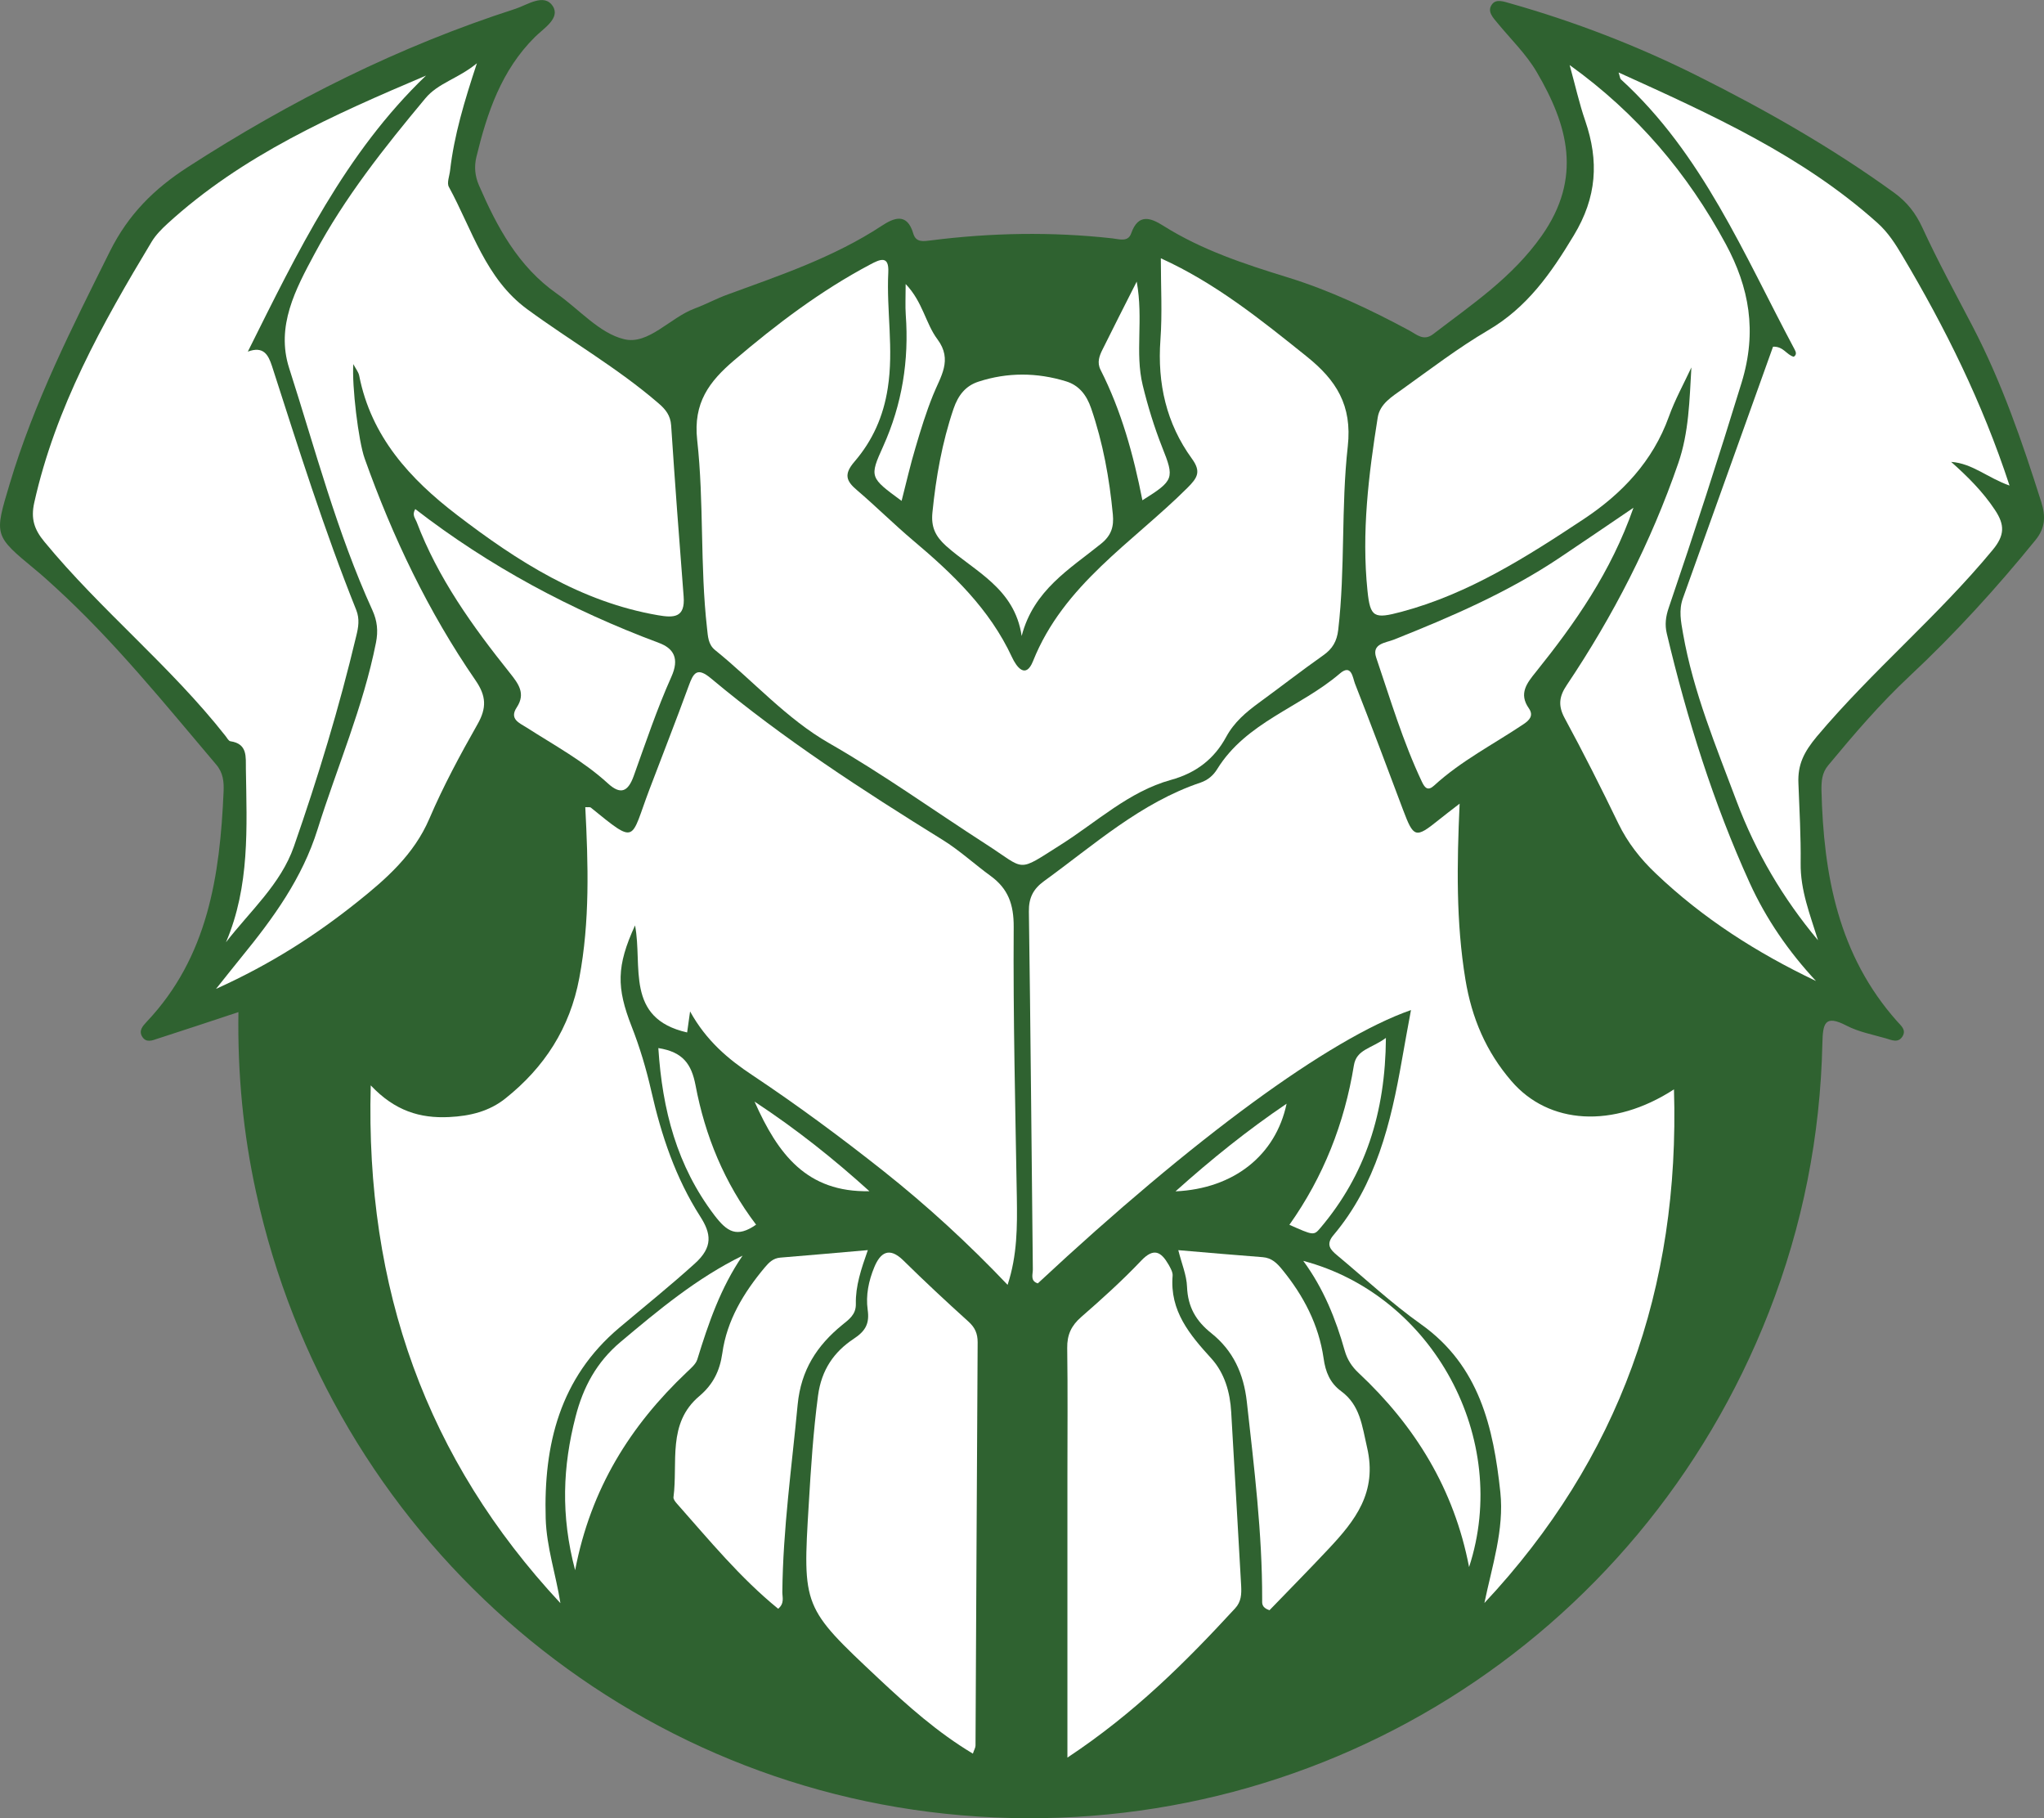 <?xml version="1.0" encoding="UTF-8" standalone="no"?>
<svg
   width="40.259"
   height="35.802"
   viewBox="0 0 40.259 35.802"
   version="1.1"
   xml:space="preserve"
   style="clip-rule:evenodd;fill-rule:evenodd;stroke-linejoin:round;stroke-miterlimit:2"
   id="svg98"
   sodipodi:docname="doom_warrior.svg"
   inkscape:version="1.1.1 (3bf5ae0d25, 2021-09-20)"
   xmlns:inkscape="http://www.inkscape.org/namespaces/inkscape"
   xmlns:sodipodi="http://sodipodi.sourceforge.net/DTD/sodipodi-0.dtd"
   xmlns="http://www.w3.org/2000/svg"
   xmlns:svg="http://www.w3.org/2000/svg"><rect x="0" y="0" width="40.259" height="35.802" fill="#808080" stroke="none"/><defs
   id="defs102" /><sodipodi:namedview
   id="namedview100"
   pagecolor="#ffffff"
   bordercolor="#666666"
   borderopacity="1.0"
   inkscape:pageshadow="2"
   inkscape:pageopacity="0.0"
   inkscape:pagecheckerboard="0"
   showgrid="false"
   inkscape:zoom="22.944444"
   inkscape:cx="20.506053"
   inkscape:cy="18"
   inkscape:window-width="1920"
   inkscape:window-height="1012"
   inkscape:window-x="-8"
   inkscape:window-y="-8"
   inkscape:window-maximized="1"
   inkscape:current-layer="svg98" />
    <g
   transform="translate(-841.535,-868.744)"
   id="g96">
        <g
   transform="rotate(90,608.549,912.561)"
   id="g94">
            <g
   transform="matrix(2,0,0,2,584.661,644.101)"
   id="g4">
                <path
   d="m 0,15.389 c 0.095,0.287 0.18,0.541 0.262,0.797 0.017,0.05 0.043,0.111 -0.019,0.15 -0.06,0.038 -0.106,-0.005 -0.147,-0.043 -0.638,-0.604 -1.439,-0.722 -2.268,-0.758 -0.096,-0.004 -0.184,0.004 -0.265,0.073 -0.599,0.508 -1.212,1.001 -1.744,1.583 -0.059,0.064 -0.118,0.129 -0.173,0.196 -0.34,0.412 -0.338,0.407 -0.845,0.255 -0.802,-0.239 -1.543,-0.615 -2.29,-0.987 -0.365,-0.182 -0.617,-0.436 -0.832,-0.77 -0.653,-1.012 -1.188,-2.078 -1.557,-3.225 -0.038,-0.116 -0.157,-0.282 -0.026,-0.367 0.119,-0.077 0.22,0.092 0.303,0.175 0.328,0.331 0.744,0.471 1.18,0.577 0.098,0.024 0.191,0.014 0.279,-0.024 0.411,-0.178 0.801,-0.387 1.068,-0.767 0.155,-0.221 0.39,-0.419 0.449,-0.663 0.059,-0.24 -0.212,-0.452 -0.302,-0.695 C -6.968,10.785 -7.026,10.68 -7.066,10.568 -7.256,10.048 -7.433,9.523 -7.741,9.054 -7.819,8.936 -7.875,8.804 -7.665,8.743 -7.574,8.716 -7.589,8.642 -7.598,8.567 -7.673,7.974 -7.684,7.38 -7.618,6.785 -7.611,6.718 -7.577,6.628 -7.667,6.597 -7.865,6.527 -7.821,6.406 -7.742,6.281 -7.503,5.902 -7.365,5.482 -7.234,5.057 -7.105,4.639 -6.918,4.244 -6.711,3.859 -6.672,3.786 -6.602,3.718 -6.675,3.623 -6.968,3.241 -7.23,2.846 -7.642,2.555 -8.215,2.151 -8.731,2.296 -9.255,2.603 -9.431,2.706 -9.578,2.858 -9.737,2.989 -9.793,3.035 -9.854,3.096 -9.924,3.042 -9.978,3 -9.948,2.925 -9.931,2.863 c 0.18,-0.635 0.417,-1.25 0.711,-1.838 0.337,-0.674 0.709,-1.329 1.153,-1.942 0.092,-0.126 0.198,-0.21 0.342,-0.277 0.331,-0.152 0.651,-0.327 0.975,-0.496 0.551,-0.287 1.135,-0.488 1.726,-0.675 0.142,-0.045 0.256,-0.041 0.375,0.055 0.474,0.385 0.925,0.796 1.342,1.242 0.272,0.291 0.573,0.548 0.878,0.801 0.074,0.062 0.157,0.067 0.245,0.066 0.833,-0.02 1.625,-0.166 2.275,-0.745 0.041,-0.036 0.081,-0.09 0.143,-0.056 0.076,0.042 0.041,0.111 0.024,0.169 -0.037,0.13 -0.063,0.266 -0.124,0.384 C 0.02,-0.23 0.115,-0.215 0.308,-0.21 1.22,-0.19 2.104,-0.016 2.955,0.317 6.2,1.586 8.204,4.804 7.908,8.269 7.619,11.669 5.13,14.486 1.77,15.216 1.193,15.342 0.61,15.398 0,15.389"
   style="fill:#2f6230;fill-rule:nonzero"
   id="path2" />
            </g>
            <g
   transform="matrix(2,0,0,2,580.557,654.974)"
   id="g8">
                <path
   d="m 0,-2.074 c 0.6,0.027 1.165,0.036 1.731,-0.057 0.382,-0.063 0.711,-0.204 1,-0.453 C 3.159,-2.951 3.202,-3.585 2.813,-4.185 4.77,-4.244 6.452,-3.646 7.87,-2.318 7.507,-2.393 7.147,-2.514 6.779,-2.475 6.144,-2.407 5.534,-2.27 5.125,-1.693 4.919,-1.403 4.674,-1.141 4.446,-0.867 4.392,-0.802 4.341,-0.754 4.25,-0.83 3.752,-1.251 3.144,-1.397 2.522,-1.506 2.359,-1.534 2.197,-1.565 2.032,-1.595 2.312,-0.793 3.294,0.547 4.723,2.08 4.699,2.158 4.633,2.128 4.585,2.129 3.411,2.142 2.236,2.151 1.062,2.168 0.926,2.17 0.839,2.124 0.762,2.018 0.405,1.525 -0.009,1.068 -0.208,0.476 -0.233,0.404 -0.279,0.351 -0.341,0.313 -0.803,0.027 -0.948,-0.505 -1.28,-0.893 c -0.101,-0.116 0.039,-0.128 0.097,-0.15 0.413,-0.162 0.828,-0.318 1.244,-0.474 0.276,-0.104 0.283,-0.123 0.1,-0.35 C 0.113,-1.926 0.067,-1.988 0,-2.074"
   style="fill:#ffffff;fill-rule:nonzero"
   id="path6" />
            </g>
            <g
   transform="matrix(2,0,0,2,596.3,663.381)"
   id="g12">
                <path
   d="M 0,2.578 C -1.415,3.897 -3.095,4.5 -5.098,4.446 -4.846,4.208 -4.772,3.96 -4.786,3.674 -4.796,3.467 -4.842,3.279 -4.969,3.12 -5.275,2.735 -5.663,2.484 -6.155,2.392 -6.713,2.287 -7.274,2.304 -7.837,2.333 -7.835,2.308 -7.84,2.289 -7.833,2.279 -7.461,1.82 -7.508,1.892 -8.007,1.703 -8.348,1.574 -8.687,1.44 -9.03,1.315 -9.16,1.268 -9.22,1.232 -9.104,1.094 c 0.596,-0.713 1.1,-1.491 1.589,-2.28 0.104,-0.168 0.24,-0.314 0.356,-0.474 0.126,-0.172 0.28,-0.227 0.501,-0.226 0.889,0.006 1.778,-0.016 2.668,-0.031 0.282,-0.004 0.563,-0.005 0.856,0.091 -0.407,0.387 -0.78,0.793 -1.123,1.226 -0.33,0.417 -0.646,0.844 -0.941,1.287 -0.158,0.239 -0.34,0.455 -0.628,0.614 0.096,0.013 0.152,0.021 0.207,0.029 -0.139,0.614 -0.654,0.436 -1.054,0.513 0.401,0.184 0.613,0.183 0.994,0.034 0.206,-0.081 0.421,-0.145 0.637,-0.194 0.437,-0.099 0.855,-0.239 1.235,-0.482 0.168,-0.108 0.301,-0.127 0.463,0.053 0.219,0.242 0.422,0.495 0.632,0.744 0.494,0.586 1.151,0.746 1.877,0.725 C -0.551,2.715 -0.281,2.622 0,2.578"
   style="fill:#ffffff;fill-rule:nonzero"
   id="path10" />
            </g>
            <g
   transform="matrix(2,0,0,2,569.818,662.153)"
   id="g16">
                <path
   d="m 0,-2.721 c 0.244,-0.538 0.606,-0.987 0.968,-1.438 0.231,-0.288 0.478,-0.448 0.884,-0.403 0.598,0.067 1.205,0.024 1.806,0.094 0.113,0.013 0.188,0.057 0.252,0.149 0.151,0.214 0.312,0.421 0.466,0.632 0.094,0.128 0.19,0.243 0.337,0.323 0.214,0.116 0.354,0.293 0.423,0.545 0.114,0.412 0.413,0.728 0.637,1.082 0.28,0.443 0.252,0.338 -0.006,0.74 C 5.436,-0.483 5.079,0.013 4.775,0.544 4.533,0.967 4.162,1.291 3.858,1.668 3.802,1.738 3.722,1.739 3.643,1.748 3.027,1.818 2.403,1.777 1.79,1.845 1.421,1.886 1.212,1.724 1.006,1.483 0.65,1.065 0.32,0.63 0.062,0.143 0.009,0.044 -0.031,-0.045 0.137,-0.037 0.517,-0.018 0.893,-0.092 1.277,-0.032 1.558,0.011 1.796,0.119 2.001,0.295 2.127,0.404 2.193,0.378 2.284,0.27 2.444,0.083 2.618,-0.092 2.777,-0.28 3.105,-0.67 3.453,-1.035 3.927,-1.255 4.02,-1.298 4.148,-1.389 3.967,-1.462 3.211,-1.763 2.799,-2.442 2.261,-2.982 2.162,-3.081 2.102,-3.121 1.973,-3.027 1.626,-2.775 1.232,-2.686 0.803,-2.717 0.543,-2.736 0.281,-2.721 0,-2.721"
   style="fill:#ffffff;fill-rule:nonzero"
   id="path14" />
            </g>
            <g
   transform="matrix(2,0,0,2,565.978,671.214)"
   id="g20">
                <path
   d="m 0,-0.516 c 0.376,0.124 0.708,0.224 1.055,0.264 0.055,0.006 0.123,0.034 0.162,0.012 C 1.637,-0.469 2.119,-0.6 2.421,-1.011 2.735,-1.439 3,-1.902 3.348,-2.305 3.408,-2.375 3.467,-2.422 3.565,-2.429 4.126,-2.466 4.688,-2.508 5.249,-2.552 5.461,-2.569 5.461,-2.454 5.434,-2.298 5.303,-1.539 4.902,-0.914 4.447,-0.32 4.093,0.143 3.676,0.525 3.076,0.643 3.04,0.65 3.008,0.677 2.962,0.701 3.173,0.716 3.72,0.651 3.892,0.589 4.664,0.314 5.4,-0.037 6.076,-0.503 c 0.154,-0.106 0.271,-0.11 0.43,-0.02 0.303,0.172 0.611,0.338 0.931,0.475 C 7.79,0.103 8.031,0.378 8.256,0.66 8.581,1.067 8.866,1.506 9.113,2.053 8.972,1.94 8.884,1.871 8.797,1.8 8.416,1.489 8.025,1.204 7.542,1.053 6.93,0.861 6.339,0.604 5.705,0.478 5.589,0.455 5.491,0.465 5.385,0.513 4.617,0.863 3.801,1.076 3.001,1.333 2.588,1.465 2.225,1.27 1.875,1.082 1.32,0.785 0.829,0.395 0.347,-0.007 0.193,-0.134 0.153,-0.33 0,-0.516"
   style="fill:#ffffff;fill-rule:nonzero"
   id="path18" />
            </g>
            <g
   transform="matrix(2,0,0,2,566.013,647.907)"
   id="g24">
                <path
   d="m 0,0.376 c 0.478,-0.666 1.07,-1.164 1.763,-1.538 0.427,-0.23 0.858,-0.31 1.362,-0.156 0.743,0.228 1.482,0.467 2.218,0.718 0.087,0.03 0.168,0.04 0.255,0.019 0.842,-0.2 1.667,-0.458 2.456,-0.817 C 8.407,-1.559 8.728,-1.78 9.018,-2.05 8.742,-1.471 8.403,-0.937 7.959,-0.472 7.816,-0.321 7.657,-0.196 7.468,-0.104 7.119,0.065 6.771,0.24 6.43,0.425 6.306,0.492 6.215,0.479 6.104,0.404 5.423,-0.053 4.699,-0.425 3.922,-0.693 3.617,-0.799 3.3,-0.804 2.977,-0.823 3.138,-0.748 3.295,-0.661 3.462,-0.601 3.901,-0.443 4.221,-0.139 4.47,0.237 4.842,0.799 5.206,1.369 5.383,2.032 5.455,2.302 5.44,2.34 5.175,2.367 4.602,2.426 4.034,2.356 3.469,2.266 3.334,2.244 3.264,2.124 3.191,2.023 2.993,1.746 2.784,1.473 2.612,1.18 2.386,0.794 2.051,0.56 1.677,0.335 1.3,0.107 0.945,0.087 0.55,0.222 0.38,0.281 0.202,0.32 0,0.376"
   style="fill:#ffffff;fill-rule:nonzero"
   id="path22" />
            </g>
            <g
   transform="matrix(2,0,0,2,583.247,643.923)"
   id="g28">
                <path
   d="M 0,-0.078 C -0.412,0.267 -0.867,0.535 -1.367,0.723 -1.908,0.926 -2.444,1.15 -3.018,1.251 -3.137,1.272 -3.251,1.295 -3.369,1.252 -4.196,0.956 -5.023,0.66 -5.844,0.365 -5.849,0.263 -5.763,0.232 -5.745,0.161 -5.766,0.129 -5.792,0.139 -5.82,0.154 c -0.932,0.498 -1.922,0.905 -2.656,1.709 -0.008,0.009 -0.025,0.009 -0.068,0.023 0.415,-0.914 0.816,-1.807 1.482,-2.55 0.092,-0.103 0.206,-0.176 0.321,-0.244 0.708,-0.421 1.443,-0.787 2.264,-1.056 -0.076,0.217 -0.218,0.364 -0.233,0.575 0.145,-0.163 0.294,-0.313 0.474,-0.432 0.146,-0.097 0.249,-0.097 0.394,0.024 0.65,0.537 1.19,1.187 1.835,1.73 0.156,0.13 0.279,0.19 0.462,0.182 C -1.283,0.105 -1.022,0.09 -0.761,0.093 -0.492,0.097 -0.252,0 0,-0.078"
   style="fill:#ffffff;fill-rule:nonzero"
   id="path26" />
            </g>
            <g
   transform="matrix(2,0,0,2,571.656,675.46)"
   id="g32">
                <path
   d="m 0,-0.383 c -0.057,-0.153 0.029,-0.201 0.142,-0.238 0.806,-0.26 1.615,-0.514 2.402,-0.83 0.09,-0.035 0.17,-0.021 0.255,0 0.703,0.167 1.393,0.377 2.073,0.614 0.372,0.13 0.635,0.431 0.943,0.669 C 5.263,-0.404 4.684,-0.373 4.107,-0.364 3.992,-0.362 3.861,-0.383 3.836,-0.212 3.834,-0.194 3.804,-0.179 3.785,-0.164 3.097,0.377 2.546,1.065 1.871,1.621 1.749,1.722 1.643,1.755 1.486,1.72 0.55,1.511 -0.272,1.052 -1.082,0.564 -1.148,0.524 -1.207,0.466 -1.26,0.408 -1.934,-0.329 -2.331,-1.226 -2.718,-2.138 -1.955,-1.342 -0.986,-0.875 0,-0.383"
   style="fill:#ffffff;fill-rule:nonzero"
   id="path30" />
            </g>
            <g
   transform="matrix(2,0,0,2,599.341,655.129)"
   id="g36">
                <path
   d="m 0,1.711 h -2.771 c -0.42,0 -0.841,-0.004 -1.261,0.002 C -4.162,1.715 -4.253,1.673 -4.338,1.575 -4.515,1.372 -4.696,1.171 -4.892,0.985 -5.024,0.86 -4.98,0.788 -4.854,0.715 c 0.034,-0.019 0.075,-0.043 0.11,-0.04 0.347,0.029 0.58,-0.168 0.815,-0.382 0.144,-0.13 0.331,-0.184 0.527,-0.195 0.57,-0.034 1.14,-0.065 1.71,-0.098 0.081,-0.004 0.156,-0.002 0.222,0.059 0.525,0.484 1.029,0.986 1.47,1.652"
   style="fill:#ffffff;fill-rule:nonzero"
   id="path34" />
            </g>
            <g
   transform="matrix(2,0,0,2,599.263,663.675)"
   id="g40">
                <path
   d="m 0,-1.631 c -0.209,0.349 -0.471,0.642 -0.74,0.929 -0.701,0.747 -0.702,0.749 -1.719,0.687 -0.355,-0.021 -0.71,-0.044 -1.065,-0.091 -0.256,-0.034 -0.432,-0.158 -0.56,-0.351 -0.078,-0.119 -0.152,-0.157 -0.286,-0.138 -0.143,0.02 -0.286,-0.01 -0.419,-0.065 -0.143,-0.059 -0.204,-0.146 -0.068,-0.285 0.206,-0.209 0.406,-0.424 0.602,-0.641 0.059,-0.066 0.119,-0.092 0.205,-0.092 1.323,0.008 2.647,0.014 3.97,0.021 0.021,0 0.041,0.013 0.08,0.026"
   style="fill:#ffffff;fill-rule:nonzero"
   id="path38" />
            </g>
            <g
   transform="matrix(2,0,0,2,596.41,664.672)"
   id="g44">
                <path
   d="M 0,-0.212 C -0.305,0.163 -0.677,0.468 -1.036,0.786 -1.054,0.802 -1.079,0.821 -1.098,0.819 -1.44,0.774 -1.825,0.883 -2.093,0.565 -2.208,0.429 -2.341,0.363 -2.516,0.338 -2.84,0.293 -3.111,0.128 -3.358,-0.078 -3.409,-0.121 -3.451,-0.162 -3.457,-0.232 -3.48,-0.515 -3.505,-0.797 -3.531,-1.095 c 0.187,0.066 0.354,0.122 0.53,0.118 0.106,-0.002 0.153,0.069 0.208,0.136 0.203,0.248 0.443,0.404 0.782,0.437 0.615,0.058 1.228,0.145 1.848,0.151 0.05,0 0.11,-0.023 0.163,0.041"
   style="fill:#ffffff;fill-rule:nonzero"
   id="path42" />
            </g>
            <g
   transform="matrix(2,0,0,2,589.349,652.443)"
   id="g48">
                <path
   d="M 0,1.962 C 0.024,1.68 0.048,1.406 0.069,1.131 0.076,1.042 0.128,0.99 0.192,0.938 0.449,0.728 0.734,0.579 1.065,0.531 1.197,0.513 1.307,0.469 1.388,0.359 1.526,0.171 1.726,0.153 1.942,0.103 2.384,0 2.662,0.22 2.941,0.482 3.148,0.676 3.35,0.876 3.545,1.064 3.518,1.145 3.475,1.136 3.437,1.136 2.785,1.135 2.141,1.215 1.494,1.287 1.213,1.318 0.988,1.424 0.819,1.635 0.696,1.79 0.558,1.868 0.361,1.876 0.246,1.88 0.133,1.929 0,1.962"
   style="fill:#ffffff;fill-rule:nonzero"
   id="path46" />
            </g>
            <g
   transform="matrix(2,0,0,2,577.255,659.42)"
   id="g52">
                <path
   d="M 0,0.016 C -0.472,0.086 -0.635,0.479 -0.887,0.761 -0.983,0.867 -1.074,0.909 -1.215,0.895 -1.563,0.86 -1.904,0.8 -2.237,0.687 -2.371,0.641 -2.463,0.568 -2.504,0.441 -2.597,0.156 -2.595,-0.135 -2.507,-0.421 c 0.038,-0.125 0.131,-0.201 0.265,-0.247 0.341,-0.117 0.689,-0.18 1.046,-0.214 0.119,-0.011 0.205,0.014 0.287,0.115 0.249,0.308 0.457,0.666 0.909,0.783"
   style="fill:#ffffff;fill-rule:nonzero"
   id="path50" />
            </g>
            <g
   transform="matrix(2,0,0,2,574.756,666.258)"
   id="g56">
                <path
   d="M 0,2.569 C 0.565,1.838 0.995,1.034 1.317,0.171 1.372,0.022 1.473,-0.034 1.652,0.047 1.969,0.189 2.301,0.3 2.629,0.418 2.781,0.473 2.818,0.545 2.7,0.673 2.48,0.914 2.325,1.201 2.15,1.474 2.106,1.543 2.068,1.646 1.952,1.569 1.815,1.479 1.719,1.554 1.614,1.637 1.155,2.004 0.68,2.346 0.125,2.556 0.09,2.57 0.058,2.603 0,2.569"
   style="fill:#ffffff;fill-rule:nonzero"
   id="path54" />
            </g>
            <g
   transform="matrix(2,0,0,2,574.73,652.562)"
   id="g60">
                <path
   d="m 0,-2.58 c 0.633,0.221 1.135,0.574 1.617,0.961 0.11,0.089 0.213,0.171 0.358,0.069 0.072,-0.05 0.118,-0.004 0.156,0.053 0.198,0.295 0.361,0.615 0.604,0.88 0.054,0.059 0.028,0.09 -0.036,0.12 C 2.304,-0.31 1.886,-0.186 1.474,-0.046 1.337,0 1.33,-0.141 1.299,-0.219 1.073,-0.787 0.832,-1.346 0.49,-1.856 0.336,-2.086 0.18,-2.315 0,-2.58"
   style="fill:#ffffff;fill-rule:nonzero"
   id="path58" />
            </g>
            <g
   transform="matrix(2,0,0,2,595.651,665.237)"
   id="g64">
                <path
   d="M 0,1.505 C -0.541,1.649 -1.026,1.626 -1.51,1.501 -1.8,1.427 -2.048,1.295 -2.248,1.057 -2.563,0.682 -2.876,0.307 -3.097,-0.144 c 0.315,0.216 0.665,0.336 1.022,0.446 0.048,0.015 0.088,0.065 0.126,0.104 C -1.424,0.96 -0.806,1.351 0,1.505"
   style="fill:#ffffff;fill-rule:nonzero"
   id="path62" />
            </g>
            <g
   transform="matrix(-0.997,-1.734,-1.734,0.997,590.014,649.856)"
   id="g68">
                <path
   d="m -1.729,-2.221 c 0.255,0.739 0.232,1.47 0.009,2.2 -0.026,0.085 -0.031,0.167 -0.009,0.256 0.079,0.314 0.125,0.634 0.087,0.971 0.941,-0.932 0.899,-2.54 -0.087,-3.427"
   style="fill:#ffffff;fill-rule:nonzero"
   id="path66" />
            </g>
            <g
   transform="matrix(-0.918,1.777,1.777,0.918,588.858,651.932)"
   id="g72">
                <path
   d="M 1,-1.559 C 0.666,-0.902 0.561,-0.268 0.715,0.401 0.737,0.499 0.747,0.496 1,0.512 0.919,-0.063 0.977,-0.625 1.156,-1.174 1.206,-1.326 1.08,-1.398 1,-1.559"
   style="fill:#ffffff;fill-rule:nonzero"
   id="path70" />
            </g>
            <g
   transform="matrix(0.969,1.75,1.75,-0.969,585.493,664.473)"
   id="g76">
                <path
   d="M 0.904,-0.571 C 0.71,-0.42 0.695,-0.275 0.761,-0.073 0.92,0.408 0.978,0.907 0.904,1.416 1.136,1.44 1.188,1.338 1.218,1.137 1.306,0.532 1.165,-0.018 0.904,-0.571"
   style="fill:#ffffff;fill-rule:nonzero"
   id="path74" />
            </g>
            <g
   transform="matrix(2,0,0,2,574.595,661.443)"
   id="g80">
                <path
   d="M 0,0.187 C -0.23,0.5 -0.233,0.506 -0.538,0.368 -0.951,0.182 -1.382,0.113 -1.832,0.146 c -0.087,0.006 -0.174,0.001 -0.303,0.001 0.176,-0.169 0.388,-0.196 0.544,-0.313 0.205,-0.153 0.368,-0.029 0.549,0.043 0.168,0.068 0.343,0.122 0.517,0.173 C -0.359,0.1 -0.191,0.138 0,0.187"
   style="fill:#ffffff;fill-rule:nonzero"
   id="path78" />
            </g>
            <g
   transform="matrix(2,0,0,2,570.277,657.226)"
   id="g84">
                <path
   d="M 0,-0.02 C 0.375,-0.088 0.699,-0.001 1.02,-0.079 1.229,-0.13 1.431,-0.192 1.629,-0.27 1.937,-0.393 1.957,-0.389 2.153,-0.076 1.706,0.012 1.273,0.131 0.869,0.336 0.796,0.373 0.731,0.348 0.667,0.316 0.461,0.214 0.257,0.11 0,-0.02"
   style="fill:#ffffff;fill-rule:nonzero"
   id="path82" />
            </g>
            <g
   transform="matrix(2,0,0,2,588.188,664.713)"
   id="g88">
                <path
   d="M 0,-1.131 C 0.013,-0.514 -0.364,-0.23 -0.882,0 -0.605,-0.42 -0.32,-0.777 0,-1.131"
   style="fill:#ffffff;fill-rule:nonzero"
   id="path86" />
            </g>
            <g
   transform="matrix(2,0,0,2,588.191,654.234)"
   id="g92">
                <path
   d="M 0,1.094 C -0.319,0.738 -0.603,0.384 -0.863,0 -0.356,0.107 -0.026,0.519 0,1.094"
   style="fill:#ffffff;fill-rule:nonzero"
   id="path90" />
            </g>
        </g>
    </g>
</svg>
